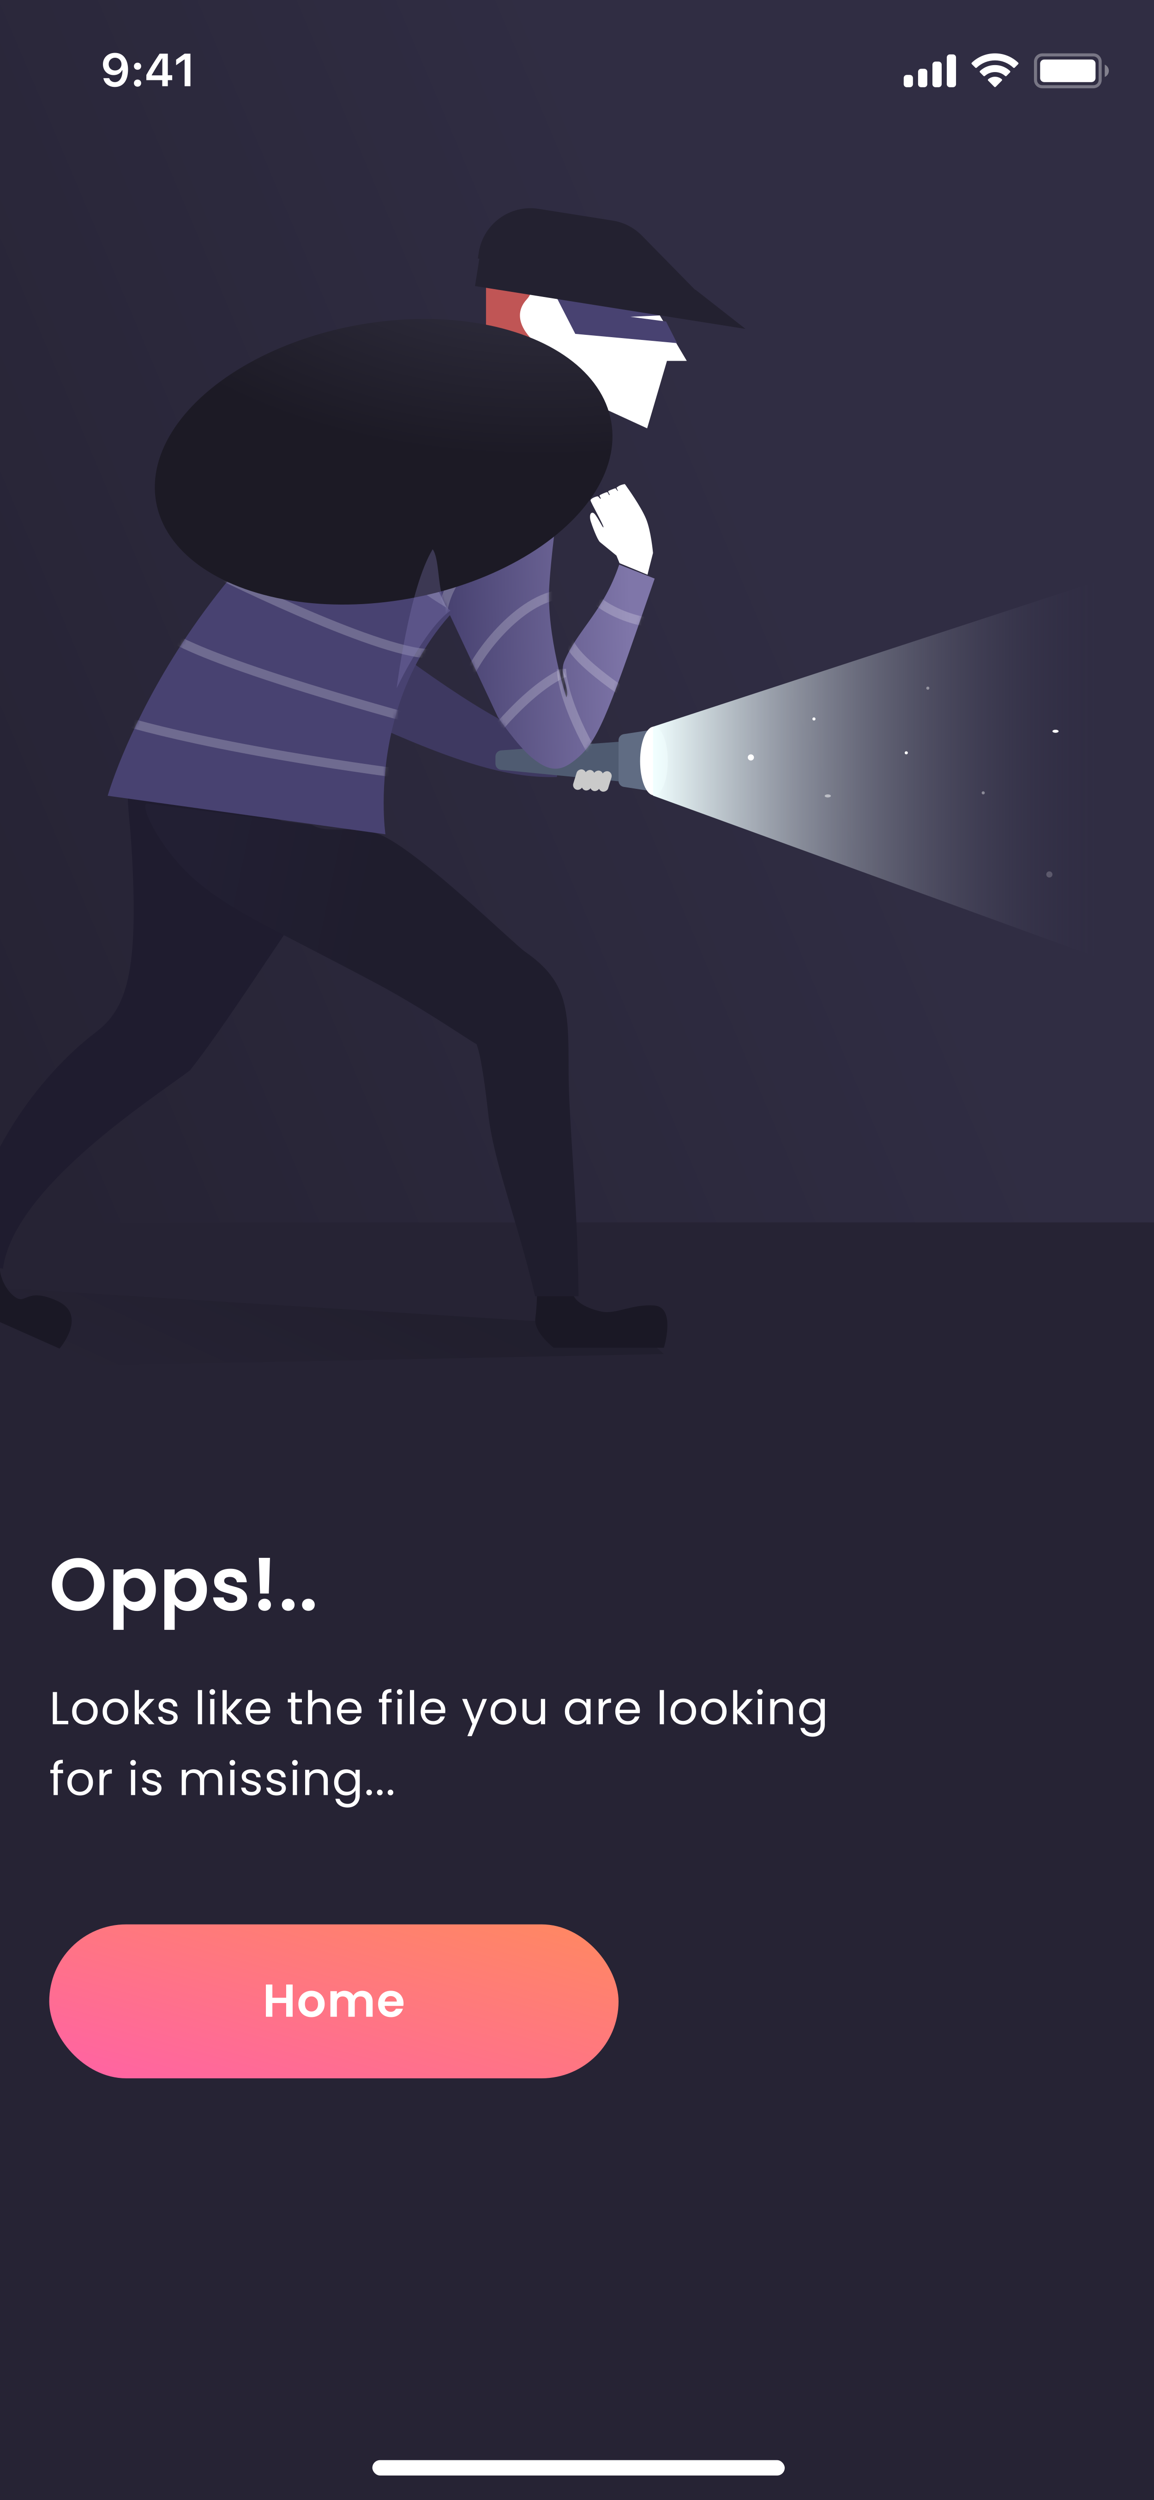 <svg width="375" height="812" viewBox="0 0 375 812" fill="none" xmlns="http://www.w3.org/2000/svg">
<g clip-path="url(#clip0_70_12577)">
<rect width="375" height="812" fill="#262334"/>
<rect width="375" height="397" fill="url(#paint0_linear_70_12577)"/>
<path fill-rule="evenodd" clip-rule="evenodd" d="M215.744 439.765L-26.608 444.644V416.605L206 431.055L215.744 439.765Z" fill="url(#paint1_linear_70_12577)" fill-opacity="0.12" style="mix-blend-mode:multiply"/>
<path d="M117.287 233.608C150.362 248.775 166.335 252.734 180.954 252.361L183.124 241.196C174.409 240.786 159.405 233.833 130.409 212.583L117.287 233.608Z" fill="#3E3961"/>
<path fill-rule="evenodd" clip-rule="evenodd" d="M161 245.707C161 244.659 161.809 243.789 162.854 243.713L202 240.848V253.848L162.806 250.024C161.781 249.925 161 249.063 161 248.034V245.707Z" fill="#4F5B71"/>
<rect x="199.167" y="250.978" width="6.857" height="3.148" rx="1.574" transform="rotate(107 199.167 250.978)" fill="#CACACA"/>
<rect x="196.394" y="250.78" width="6.857" height="3.148" rx="1.574" transform="rotate(107 196.394 250.78)" fill="#CACACA"/>
<rect x="193.621" y="250.583" width="6.857" height="3.148" rx="1.574" transform="rotate(107 193.621 250.583)" fill="#CACACA"/>
<rect x="190.849" y="250.385" width="6.857" height="3.148" rx="1.574" transform="rotate(107 190.849 250.385)" fill="#CACACA"/>
<path fill-rule="evenodd" clip-rule="evenodd" d="M201 240.41C201 239.423 201.72 238.584 202.695 238.433L212 237V257L202.695 255.567C201.72 255.416 201 254.577 201 253.59V240.41Z" fill="#606C83"/>
<ellipse cx="212.5" cy="247.15" rx="4.5" ry="11.15" fill="white"/>
<path fill-rule="evenodd" clip-rule="evenodd" d="M358.825 188.058L212.203 236.016V258.414L358.825 311.755" fill="url(#paint2_linear_70_12577)"/>
<g opacity="0.4" filter="url(#filter0_d_70_12577)">
<circle cx="301.5" cy="223.5" r="0.5" fill="white"/>
</g>
<g filter="url(#filter1_d_70_12577)">
<circle cx="294.5" cy="244.5" r="0.5" fill="white"/>
</g>
<g opacity="0.4" filter="url(#filter2_d_70_12577)">
<circle cx="319.5" cy="257.5" r="0.5" fill="white"/>
</g>
<g filter="url(#filter3_d_70_12577)">
<circle cx="264.5" cy="233.5" r="0.5" fill="white"/>
</g>
<g opacity="0.5" filter="url(#filter4_d_70_12577)">
<ellipse cx="269" cy="258.5" rx="1" ry="0.5" fill="white"/>
</g>
<g filter="url(#filter5_d_70_12577)">
<ellipse cx="343" cy="237.5" rx="1" ry="0.5" fill="white"/>
</g>
<g opacity="0.2" filter="url(#filter6_d_70_12577)">
<circle cx="341" cy="284" r="1" fill="white"/>
</g>
<g filter="url(#filter7_d_70_12577)">
<circle cx="244" cy="246" r="1" fill="white"/>
</g>
<path fill-rule="evenodd" clip-rule="evenodd" d="M0.319 409.54C-0.985 412.467 1.151 418.55 4.862 421.221C8.573 423.892 8.429 417.905 18.584 422.501C28.738 427.098 19.345 437.998 19.345 437.998L-12.644 423.755C-12.644 423.755 -16.407 416.58 -14.109 412.775C-11.81 408.969 -10.016 404.939 -10.016 404.939C-10.016 404.939 -3.795 407.709 0.319 409.54Z" fill="#1A1825"/>
<path fill-rule="evenodd" clip-rule="evenodd" d="M186.102 419.45C186.102 422.654 190.973 425.067 195.556 425.997C200.139 426.928 205.437 423.454 212.611 423.997C219.785 424.54 215.748 437.708 215.748 437.708H179.897C179.897 437.708 173.39 432.685 173.955 428.273C174.52 423.862 174.52 419.45 174.52 419.45C174.52 419.45 181.492 419.45 186.102 419.45Z" fill="#1A1825"/>
<path d="M42.231 249.488C40.752 259.817 41.971 263.235 42.658 273.975C45.339 315.846 41.174 327.619 31.092 335.284C12.691 349.273 -7.981 376.745 -12.359 409.924L0.972 412.035C4.472 385.512 50.077 356.493 61.727 347.636C76.255 329.293 97.564 293.904 113.358 274.155L42.231 249.488Z" fill="#1F1C2F"/>
<mask id="mask0_70_12577" style="mask-type:luminance" maskUnits="userSpaceOnUse" x="-13" y="249" width="127" height="164">
<path d="M42.231 249.488C40.752 259.817 41.971 263.235 42.658 273.975C45.339 315.846 41.174 327.619 31.092 335.284C12.691 349.273 -7.981 376.745 -12.359 409.924L0.972 412.035C4.472 385.512 50.077 356.493 61.727 347.636C76.255 329.293 97.564 293.904 113.358 274.155L42.231 249.488Z" fill="white"/>
</mask>
<g mask="url(#mask0_70_12577)">
<g opacity="0.101">
<path fill-rule="evenodd" clip-rule="evenodd" d="M79.378 294.241C79.378 307.673 63.583 341.79 62.026 344.565C60.469 347.339 96.794 300.478 96.794 300.478C96.794 300.478 79.378 280.809 79.378 294.241Z" fill="#221F33" style="mix-blend-mode:multiply"/>
</g>
</g>
<path d="M155.469 341.081C156.551 344.989 157.77 353.713 158.614 361.412C160.39 377.608 167.907 395.53 173.883 421H188C187.73 389.288 184.766 364.992 184.766 347.579C184.766 328.363 184.766 318.858 170.666 309.139C167.064 306.656 136.331 276.565 123.729 271.179C114.593 267.274 107.123 271.309 101.328 267.889C101.328 267.889 59.023 262.55 47.938 261.01C44.747 260.566 52.034 276.19 64.023 286.296C76.013 296.402 89.424 301.875 122.305 319.404C137.77 327.648 151.947 337.57 154.867 339.143C155.052 339.664 155.256 340.313 155.469 341.081Z" fill="url(#paint3_linear_70_12577)"/>
<path fill-rule="evenodd" clip-rule="evenodd" d="M35 258.451L125.245 270.959C125.245 270.959 115.872 207.13 173.097 179.963C179.187 177.072 184.581 168.827 177.656 160.068C155.907 134.711 146.747 132.873 139.176 134.067C57.279 179.588 35 258.451 35 258.451Z" fill="#484271"/>
<mask id="mask1_70_12577" style="mask-type:luminance" maskUnits="userSpaceOnUse" x="35" y="133" width="146" height="138">
<path fill-rule="evenodd" clip-rule="evenodd" d="M35 258.451L125.245 270.959C125.245 270.959 115.872 207.13 173.097 179.963C179.187 177.072 184.581 168.827 177.656 160.068C155.907 134.711 146.747 132.873 139.176 134.067C57.279 179.588 35 258.451 35 258.451Z" fill="white"/>
</mask>
<g mask="url(#mask1_70_12577)">
<path d="M35.908 232.817C35.908 232.817 62.094 242.254 133.512 251.69" stroke="white" stroke-opacity="0.216" stroke-width="3"/>
<path d="M54.112 205.824C54.112 205.824 61.479 213.501 134.194 233.532" stroke="white" stroke-opacity="0.216" stroke-width="3"/>
<path d="M67.398 184.66C67.398 184.66 121.91 212.108 139.815 212.33" stroke="white" stroke-opacity="0.216" stroke-width="3"/>
<path d="M104.051 160.544C104.051 160.544 141.89 200.852 159.313 200.784" stroke="white" stroke-opacity="0.216" stroke-width="3"/>
<path d="M141.05 161.549C141.05 161.549 178.889 201.856 196.312 201.789" stroke="white" stroke-opacity="0.216" stroke-width="3"/>
</g>
<path d="M181.006 166.593L130.021 165.375L161.764 232.85C161.764 232.85 168.203 242.27 172.837 246.078C179.342 251.423 182.975 250.34 188.101 245.798C195.011 239.677 198.471 229.165 212.738 187.918L201.207 183.375C196.125 198.548 187.621 204.651 183.374 214.781C181.585 219.045 185.367 223.893 184.039 226.504C184.039 226.504 177.533 206.331 178.493 190.313C179.095 180.265 181.006 166.593 181.006 166.593Z" fill="url(#paint4_linear_70_12577)"/>
<mask id="mask2_70_12577" style="mask-type:luminance" maskUnits="userSpaceOnUse" x="130" y="165" width="83" height="85">
<path d="M181.006 166.593L130.021 165.375L161.764 232.85C161.764 232.85 168.203 242.27 172.837 246.078C179.342 251.423 182.975 250.34 188.101 245.798C195.011 239.677 198.471 229.165 212.738 187.918L201.207 183.375C196.125 198.548 187.621 204.651 183.374 214.781C181.585 219.045 185.367 223.893 184.039 226.504C184.039 226.504 177.533 206.331 178.493 190.313C179.095 180.265 181.006 166.593 181.006 166.593Z" fill="white"/>
</mask>
<g mask="url(#mask2_70_12577)">
<path d="M151.053 223.251C152.7 215.226 167.502 195.244 181.58 193.143" stroke="white" stroke-opacity="0.216" stroke-width="3"/>
<path d="M143.572 201.763C143.572 191.068 153.074 165.506 218.062 160.631" stroke="white" stroke-opacity="0.216" stroke-width="3"/>
<path d="M155.444 245.55C158.351 239.316 172.727 222.973 183.337 218.477" stroke="white" stroke-opacity="0.216" stroke-width="3"/>
<path d="M198.341 252.749C193.476 247.885 183.036 228.786 182.44 217.279" stroke="white" stroke-opacity="0.216" stroke-width="3"/>
<path d="M208.277 228.649C202.521 224.956 184.84 213.303 184.503 206.802" stroke="white" stroke-opacity="0.216" stroke-width="3"/>
<path d="M222.456 200.181C212.785 206.462 194.073 197.403 192.116 192.769" stroke="white" stroke-opacity="0.216" stroke-width="3"/>
</g>
<path fill-rule="evenodd" clip-rule="evenodd" d="M210.293 95.487L223.173 117.21H216.733L210.293 139.116L182.961 126.555L169.882 140.116L151.184 125.592L158.902 117.21V99.933L168.057 87.141L210.293 95.487Z" fill="white"/>
<path fill-rule="evenodd" clip-rule="evenodd" d="M157.93 111.329L170.008 118.329L174.041 111.329C174.041 111.329 164.889 104.119 171.139 97.273C177.388 90.428 157.93 93.208 157.93 93.208V111.329Z" fill="#C05555"/>
<path fill-rule="evenodd" clip-rule="evenodd" d="M179.399 93.742L186.94 108.438L220.002 111.438L216.445 104.416L204.842 102.894L215.516 102.387L208.408 90.586L179.399 93.742Z" fill="#484271"/>
<path fill-rule="evenodd" clip-rule="evenodd" d="M175.032 67.831C165.758 66.362 157.05 72.689 155.582 81.963L155.269 83.938L155.761 84.023L154.355 92.905L242.259 106.828L226.045 94.135L225.847 94.104L208.593 76.528C206.04 73.928 202.72 72.217 199.121 71.647L175.032 67.831Z" fill="#232130"/>
<ellipse cx="124.667" cy="149.97" rx="75.088" ry="45.199" transform="rotate(-10 124.667 149.97)" fill="url(#paint5_radial_70_12577)"/>
<path fill-rule="evenodd" clip-rule="evenodd" d="M191.941 169.235C192.335 170.554 194.114 175.36 194.969 176.068C195.824 176.775 200.313 180.436 200.313 180.436L201.332 182.91L210.404 186.658L212.197 179.605C212.197 179.605 211.594 172.531 209.934 168.505C208.274 164.479 203.753 158.212 203.753 158.212C203.753 158.212 203.088 157.198 202.995 157.215C201.112 157.57 200.771 158.127 200.403 158.321C200.213 158.421 200.906 159.449 200.788 159.485C200.616 159.538 200.084 158.538 199.957 158.579C198.786 158.957 197.803 159.359 197.652 159.556C197.5 159.753 198.302 160.664 198.08 160.776C197.794 160.919 197.618 159.793 197.242 159.832C196.867 159.872 195.01 160.647 194.846 160.902C194.682 161.158 195.414 161.877 195.234 161.944C194.863 162.083 194.565 161.185 194.218 161.192C193.715 161.203 191.939 161.869 191.913 162.491C191.886 163.113 196.253 170.621 196.1 171.236C195.947 171.85 193.753 166.789 192.709 166.544C191.665 166.3 191.546 167.917 191.941 169.235Z" fill="white"/>
<g opacity="0.3">
<path fill-rule="evenodd" clip-rule="evenodd" d="M128.895 223.538C128.895 223.538 132.995 190.776 140.607 178.387C143.328 182.301 141.674 194.846 146.382 198.329C137.966 204.229 128.895 223.538 128.895 223.538Z" fill="#867EBE" style="mix-blend-mode:multiply"/>
</g>
<path d="M25.432 523.168C23.864 523.168 22.424 522.8 21.112 522.064C19.8 521.328 18.76 520.312 17.992 519.016C17.224 517.704 16.84 516.224 16.84 514.576C16.84 512.944 17.224 511.48 17.992 510.184C18.76 508.872 19.8 507.848 21.112 507.112C22.424 506.376 23.864 506.008 25.432 506.008C27.016 506.008 28.456 506.376 29.752 507.112C31.064 507.848 32.096 508.872 32.848 510.184C33.616 511.48 34 512.944 34 514.576C34 516.224 33.616 517.704 32.848 519.016C32.096 520.312 31.064 521.328 29.752 522.064C28.44 522.8 27 523.168 25.432 523.168ZM25.432 520.168C26.44 520.168 27.328 519.944 28.096 519.496C28.864 519.032 29.464 518.376 29.896 517.528C30.328 516.68 30.544 515.696 30.544 514.576C30.544 513.456 30.328 512.48 29.896 511.648C29.464 510.8 28.864 510.152 28.096 509.704C27.328 509.256 26.44 509.032 25.432 509.032C24.424 509.032 23.528 509.256 22.744 509.704C21.976 510.152 21.376 510.8 20.944 511.648C20.512 512.48 20.296 513.456 20.296 514.576C20.296 515.696 20.512 516.68 20.944 517.528C21.376 518.376 21.976 519.032 22.744 519.496C23.528 519.944 24.424 520.168 25.432 520.168ZM40.18 511.624C40.612 511.016 41.204 510.512 41.956 510.112C42.724 509.696 43.596 509.488 44.572 509.488C45.708 509.488 46.732 509.768 47.644 510.328C48.572 510.888 49.3 511.688 49.828 512.728C50.372 513.752 50.644 514.944 50.644 516.304C50.644 517.664 50.372 518.872 49.828 519.928C49.3 520.968 48.572 521.776 47.644 522.352C46.732 522.928 45.708 523.216 44.572 523.216C43.596 523.216 42.732 523.016 41.98 522.616C41.244 522.216 40.644 521.712 40.18 521.104V529.336H36.82V509.704H40.18V511.624ZM47.212 516.304C47.212 515.504 47.044 514.816 46.708 514.24C46.388 513.648 45.956 513.2 45.412 512.896C44.884 512.592 44.308 512.44 43.684 512.44C43.076 512.44 42.5 512.6 41.956 512.92C41.428 513.224 40.996 513.672 40.66 514.264C40.34 514.856 40.18 515.552 40.18 516.352C40.18 517.152 40.34 517.848 40.66 518.44C40.996 519.032 41.428 519.488 41.956 519.808C42.5 520.112 43.076 520.264 43.684 520.264C44.308 520.264 44.884 520.104 45.412 519.784C45.956 519.464 46.388 519.008 46.708 518.416C47.044 517.824 47.212 517.12 47.212 516.304ZM56.765 511.624C57.197 511.016 57.789 510.512 58.541 510.112C59.309 509.696 60.181 509.488 61.157 509.488C62.293 509.488 63.317 509.768 64.229 510.328C65.157 510.888 65.885 511.688 66.413 512.728C66.957 513.752 67.229 514.944 67.229 516.304C67.229 517.664 66.957 518.872 66.413 519.928C65.885 520.968 65.157 521.776 64.229 522.352C63.317 522.928 62.293 523.216 61.157 523.216C60.181 523.216 59.317 523.016 58.565 522.616C57.829 522.216 57.229 521.712 56.765 521.104V529.336H53.405V509.704H56.765V511.624ZM63.797 516.304C63.797 515.504 63.629 514.816 63.293 514.24C62.973 513.648 62.541 513.2 61.997 512.896C61.469 512.592 60.893 512.44 60.269 512.44C59.661 512.44 59.085 512.6 58.541 512.92C58.013 513.224 57.581 513.672 57.245 514.264C56.925 514.856 56.765 515.552 56.765 516.352C56.765 517.152 56.925 517.848 57.245 518.44C57.581 519.032 58.013 519.488 58.541 519.808C59.085 520.112 59.661 520.264 60.269 520.264C60.893 520.264 61.469 520.104 61.997 519.784C62.541 519.464 62.973 519.008 63.293 518.416C63.629 517.824 63.797 517.12 63.797 516.304ZM75.079 523.216C73.991 523.216 73.015 523.024 72.151 522.64C71.287 522.24 70.599 521.704 70.087 521.032C69.591 520.36 69.319 519.616 69.271 518.8H72.655C72.719 519.312 72.967 519.736 73.399 520.072C73.847 520.408 74.399 520.576 75.055 520.576C75.695 520.576 76.191 520.448 76.543 520.192C76.911 519.936 77.095 519.608 77.095 519.208C77.095 518.776 76.871 518.456 76.423 518.248C75.991 518.024 75.295 517.784 74.335 517.528C73.343 517.288 72.527 517.04 71.887 516.784C71.263 516.528 70.719 516.136 70.255 515.608C69.807 515.08 69.583 514.368 69.583 513.472C69.583 512.736 69.791 512.064 70.207 511.456C70.639 510.848 71.247 510.368 72.031 510.016C72.831 509.664 73.767 509.488 74.839 509.488C76.423 509.488 77.687 509.888 78.631 510.688C79.575 511.472 80.095 512.536 80.191 513.88H76.975C76.927 513.352 76.703 512.936 76.303 512.632C75.919 512.312 75.399 512.152 74.743 512.152C74.135 512.152 73.663 512.264 73.327 512.488C73.007 512.712 72.847 513.024 72.847 513.424C72.847 513.872 73.071 514.216 73.519 514.456C73.967 514.68 74.663 514.912 75.607 515.152C76.567 515.392 77.359 515.64 77.983 515.896C78.607 516.152 79.143 516.552 79.591 517.096C80.055 517.624 80.295 518.328 80.311 519.208C80.311 519.976 80.095 520.664 79.663 521.272C79.247 521.88 78.639 522.36 77.839 522.712C77.055 523.048 76.135 523.216 75.079 523.216ZM87.733 505.96L87.349 517.552H84.517L84.109 505.96H87.733ZM86.005 523.168C85.397 523.168 84.893 522.984 84.493 522.616C84.109 522.232 83.917 521.76 83.917 521.2C83.917 520.64 84.109 520.176 84.493 519.808C84.893 519.424 85.397 519.232 86.005 519.232C86.597 519.232 87.085 519.424 87.469 519.808C87.853 520.176 88.045 520.64 88.045 521.2C88.045 521.76 87.853 522.232 87.469 522.616C87.085 522.984 86.597 523.168 86.005 523.168ZM93.681 523.168C93.073 523.168 92.57 522.984 92.169 522.616C91.785 522.232 91.594 521.76 91.594 521.2C91.594 520.64 91.785 520.176 92.169 519.808C92.57 519.424 93.073 519.232 93.681 519.232C94.273 519.232 94.761 519.424 95.145 519.808C95.529 520.176 95.722 520.64 95.722 521.2C95.722 521.76 95.529 522.232 95.145 522.616C94.761 522.984 94.273 523.168 93.681 523.168ZM100.236 523.168C99.628 523.168 99.124 522.984 98.724 522.616C98.34 522.232 98.148 521.76 98.148 521.2C98.148 520.64 98.34 520.176 98.724 519.808C99.124 519.424 99.628 519.232 100.236 519.232C100.828 519.232 101.316 519.424 101.7 519.808C102.084 520.176 102.276 520.64 102.276 521.2C102.276 521.76 102.084 522.232 101.7 522.616C101.316 522.984 100.828 523.168 100.236 523.168Z" fill="white"/>
<path d="M18.52 558.89H22.18V560H17.155V549.545H18.52V558.89ZM27.535 560.135C26.765 560.135 26.065 559.96 25.435 559.61C24.815 559.26 24.325 558.765 23.965 558.125C23.615 557.475 23.44 556.725 23.44 555.875C23.44 555.035 23.62 554.295 23.98 553.655C24.35 553.005 24.85 552.51 25.48 552.17C26.11 551.82 26.815 551.645 27.595 551.645C28.375 551.645 29.08 551.82 29.71 552.17C30.34 552.51 30.835 553 31.195 553.64C31.565 554.28 31.75 555.025 31.75 555.875C31.75 556.725 31.56 557.475 31.18 558.125C30.81 558.765 30.305 559.26 29.665 559.61C29.025 559.96 28.315 560.135 27.535 560.135ZM27.535 558.935C28.025 558.935 28.485 558.82 28.915 558.59C29.345 558.36 29.69 558.015 29.95 557.555C30.22 557.095 30.355 556.535 30.355 555.875C30.355 555.215 30.225 554.655 29.965 554.195C29.705 553.735 29.365 553.395 28.945 553.175C28.525 552.945 28.07 552.83 27.58 552.83C27.08 552.83 26.62 552.945 26.2 553.175C25.79 553.395 25.46 553.735 25.21 554.195C24.96 554.655 24.835 555.215 24.835 555.875C24.835 556.545 24.955 557.11 25.195 557.57C25.445 558.03 25.775 558.375 26.185 558.605C26.595 558.825 27.045 558.935 27.535 558.935ZM37.449 560.135C36.679 560.135 35.979 559.96 35.349 559.61C34.729 559.26 34.239 558.765 33.879 558.125C33.529 557.475 33.354 556.725 33.354 555.875C33.354 555.035 33.534 554.295 33.894 553.655C34.264 553.005 34.764 552.51 35.394 552.17C36.024 551.82 36.729 551.645 37.509 551.645C38.289 551.645 38.994 551.82 39.624 552.17C40.254 552.51 40.749 553 41.109 553.64C41.479 554.28 41.664 555.025 41.664 555.875C41.664 556.725 41.474 557.475 41.094 558.125C40.724 558.765 40.219 559.26 39.579 559.61C38.939 559.96 38.229 560.135 37.449 560.135ZM37.449 558.935C37.939 558.935 38.399 558.82 38.829 558.59C39.259 558.36 39.604 558.015 39.864 557.555C40.134 557.095 40.269 556.535 40.269 555.875C40.269 555.215 40.139 554.655 39.879 554.195C39.619 553.735 39.279 553.395 38.859 553.175C38.439 552.945 37.984 552.83 37.494 552.83C36.994 552.83 36.534 552.945 36.114 553.175C35.704 553.395 35.374 553.735 35.124 554.195C34.874 554.655 34.749 555.215 34.749 555.875C34.749 556.545 34.869 557.11 35.109 557.57C35.359 558.03 35.689 558.375 36.099 558.605C36.509 558.825 36.959 558.935 37.449 558.935ZM48.369 560L45.144 556.37V560H43.779V548.9H45.144V555.425L48.309 551.78H50.214L46.344 555.875L50.229 560H48.369ZM54.729 560.135C54.099 560.135 53.534 560.03 53.034 559.82C52.534 559.6 52.139 559.3 51.849 558.92C51.559 558.53 51.399 558.085 51.369 557.585H52.779C52.819 557.995 53.009 558.33 53.349 558.59C53.699 558.85 54.154 558.98 54.714 558.98C55.234 558.98 55.644 558.865 55.944 558.635C56.244 558.405 56.394 558.115 56.394 557.765C56.394 557.405 56.234 557.14 55.914 556.97C55.594 556.79 55.099 556.615 54.429 556.445C53.819 556.285 53.319 556.125 52.929 555.965C52.549 555.795 52.219 555.55 51.939 555.23C51.669 554.9 51.534 554.47 51.534 553.94C51.534 553.52 51.659 553.135 51.909 552.785C52.159 552.435 52.514 552.16 52.974 551.96C53.434 551.75 53.959 551.645 54.549 551.645C55.459 551.645 56.194 551.875 56.754 552.335C57.314 552.795 57.614 553.425 57.654 554.225H56.289C56.259 553.795 56.084 553.45 55.764 553.19C55.454 552.93 55.034 552.8 54.504 552.8C54.014 552.8 53.624 552.905 53.334 553.115C53.044 553.325 52.899 553.6 52.899 553.94C52.899 554.21 52.984 554.435 53.154 554.615C53.334 554.785 53.554 554.925 53.814 555.035C54.084 555.135 54.454 555.25 54.924 555.38C55.514 555.54 55.994 555.7 56.364 555.86C56.734 556.01 57.049 556.24 57.309 556.55C57.579 556.86 57.719 557.265 57.729 557.765C57.729 558.215 57.604 558.62 57.354 558.98C57.104 559.34 56.749 559.625 56.289 559.835C55.839 560.035 55.319 560.135 54.729 560.135ZM65.66 548.9V560H64.295V548.9H65.66ZM69.011 550.445C68.751 550.445 68.531 550.355 68.351 550.175C68.171 549.995 68.081 549.775 68.081 549.515C68.081 549.255 68.171 549.035 68.351 548.855C68.531 548.675 68.751 548.585 69.011 548.585C69.261 548.585 69.471 548.675 69.641 548.855C69.821 549.035 69.911 549.255 69.911 549.515C69.911 549.775 69.821 549.995 69.641 550.175C69.471 550.355 69.261 550.445 69.011 550.445ZM69.671 551.78V560H68.306V551.78H69.671ZM76.907 560L73.683 556.37V560H72.317V548.9H73.683V555.425L76.847 551.78H78.752L74.882 555.875L78.767 560H76.907ZM87.857 555.575C87.857 555.835 87.842 556.11 87.812 556.4H81.242C81.292 557.21 81.567 557.845 82.067 558.305C82.577 558.755 83.192 558.98 83.912 558.98C84.502 558.98 84.992 558.845 85.382 558.575C85.782 558.295 86.062 557.925 86.222 557.465H87.692C87.472 558.255 87.032 558.9 86.372 559.4C85.712 559.89 84.892 560.135 83.912 560.135C83.132 560.135 82.432 559.96 81.812 559.61C81.202 559.26 80.722 558.765 80.372 558.125C80.022 557.475 79.847 556.725 79.847 555.875C79.847 555.025 80.017 554.28 80.357 553.64C80.697 553 81.172 552.51 81.782 552.17C82.402 551.82 83.112 551.645 83.912 551.645C84.692 551.645 85.382 551.815 85.982 552.155C86.582 552.495 87.042 552.965 87.362 553.565C87.692 554.155 87.857 554.825 87.857 555.575ZM86.447 555.29C86.447 554.77 86.332 554.325 86.102 553.955C85.872 553.575 85.557 553.29 85.157 553.1C84.767 552.9 84.332 552.8 83.852 552.8C83.162 552.8 82.572 553.02 82.082 553.46C81.602 553.9 81.327 554.51 81.257 555.29H86.447ZM95.963 552.905V557.75C95.963 558.15 96.048 558.435 96.218 558.605C96.388 558.765 96.683 558.845 97.103 558.845H98.108V560H96.878C96.118 560 95.548 559.825 95.168 559.475C94.788 559.125 94.598 558.55 94.598 557.75V552.905H93.533V551.78H94.598V549.71H95.963V551.78H98.108V552.905H95.963ZM104.162 551.63C104.782 551.63 105.342 551.765 105.842 552.035C106.342 552.295 106.732 552.69 107.012 553.22C107.302 553.75 107.447 554.395 107.447 555.155V560H106.097V555.35C106.097 554.53 105.892 553.905 105.482 553.475C105.072 553.035 104.512 552.815 103.802 552.815C103.082 552.815 102.507 553.04 102.077 553.49C101.657 553.94 101.447 554.595 101.447 555.455V560H100.082V548.9H101.447V552.95C101.717 552.53 102.087 552.205 102.557 551.975C103.037 551.745 103.572 551.63 104.162 551.63ZM117.497 555.575C117.497 555.835 117.482 556.11 117.452 556.4H110.882C110.932 557.21 111.207 557.845 111.707 558.305C112.217 558.755 112.832 558.98 113.552 558.98C114.142 558.98 114.632 558.845 115.022 558.575C115.422 558.295 115.702 557.925 115.862 557.465H117.332C117.112 558.255 116.672 558.9 116.012 559.4C115.352 559.89 114.532 560.135 113.552 560.135C112.772 560.135 112.072 559.96 111.452 559.61C110.842 559.26 110.362 558.765 110.012 558.125C109.662 557.475 109.487 556.725 109.487 555.875C109.487 555.025 109.657 554.28 109.997 553.64C110.337 553 110.812 552.51 111.422 552.17C112.042 551.82 112.752 551.645 113.552 551.645C114.332 551.645 115.022 551.815 115.622 552.155C116.222 552.495 116.682 552.965 117.002 553.565C117.332 554.155 117.497 554.825 117.497 555.575ZM116.087 555.29C116.087 554.77 115.972 554.325 115.742 553.955C115.512 553.575 115.197 553.29 114.797 553.1C114.407 552.9 113.972 552.8 113.492 552.8C112.802 552.8 112.212 553.02 111.722 553.46C111.242 553.9 110.967 554.51 110.897 555.29H116.087ZM127.282 552.905H125.557V560H124.192V552.905H123.127V551.78H124.192V551.195C124.192 550.275 124.427 549.605 124.897 549.185C125.377 548.755 126.142 548.54 127.192 548.54V549.68C126.592 549.68 126.167 549.8 125.917 550.04C125.677 550.27 125.557 550.655 125.557 551.195V551.78H127.282V552.905ZM129.899 550.445C129.639 550.445 129.419 550.355 129.239 550.175C129.059 549.995 128.969 549.775 128.969 549.515C128.969 549.255 129.059 549.035 129.239 548.855C129.419 548.675 129.639 548.585 129.899 548.585C130.149 548.585 130.359 548.675 130.529 548.855C130.709 549.035 130.799 549.255 130.799 549.515C130.799 549.775 130.709 549.995 130.529 550.175C130.359 550.355 130.149 550.445 129.899 550.445ZM130.559 551.78V560H129.194V551.78H130.559ZM134.57 548.9V560H133.205V548.9H134.57ZM144.717 555.575C144.717 555.835 144.702 556.11 144.672 556.4H138.102C138.152 557.21 138.427 557.845 138.927 558.305C139.437 558.755 140.052 558.98 140.772 558.98C141.362 558.98 141.852 558.845 142.242 558.575C142.642 558.295 142.922 557.925 143.082 557.465H144.552C144.332 558.255 143.892 558.9 143.232 559.4C142.572 559.89 141.752 560.135 140.772 560.135C139.992 560.135 139.292 559.96 138.672 559.61C138.062 559.26 137.582 558.765 137.232 558.125C136.882 557.475 136.707 556.725 136.707 555.875C136.707 555.025 136.877 554.28 137.217 553.64C137.557 553 138.032 552.51 138.642 552.17C139.262 551.82 139.972 551.645 140.772 551.645C141.552 551.645 142.242 551.815 142.842 552.155C143.442 552.495 143.902 552.965 144.222 553.565C144.552 554.155 144.717 554.825 144.717 555.575ZM143.307 555.29C143.307 554.77 143.192 554.325 142.962 553.955C142.732 553.575 142.417 553.29 142.017 553.1C141.627 552.9 141.192 552.8 140.712 552.8C140.022 552.8 139.432 553.02 138.942 553.46C138.462 553.9 138.187 554.51 138.117 555.29H143.307ZM158.238 551.78L153.288 563.87H151.878L153.498 559.91L150.183 551.78H151.698L154.278 558.44L156.828 551.78H158.238ZM163.515 560.135C162.745 560.135 162.045 559.96 161.415 559.61C160.795 559.26 160.305 558.765 159.945 558.125C159.595 557.475 159.42 556.725 159.42 555.875C159.42 555.035 159.6 554.295 159.96 553.655C160.33 553.005 160.83 552.51 161.46 552.17C162.09 551.82 162.795 551.645 163.575 551.645C164.355 551.645 165.06 551.82 165.69 552.17C166.32 552.51 166.815 553 167.175 553.64C167.545 554.28 167.73 555.025 167.73 555.875C167.73 556.725 167.54 557.475 167.16 558.125C166.79 558.765 166.285 559.26 165.645 559.61C165.005 559.96 164.295 560.135 163.515 560.135ZM163.515 558.935C164.005 558.935 164.465 558.82 164.895 558.59C165.325 558.36 165.67 558.015 165.93 557.555C166.2 557.095 166.335 556.535 166.335 555.875C166.335 555.215 166.205 554.655 165.945 554.195C165.685 553.735 165.345 553.395 164.925 553.175C164.505 552.945 164.05 552.83 163.56 552.83C163.06 552.83 162.6 552.945 162.18 553.175C161.77 553.395 161.44 553.735 161.19 554.195C160.94 554.655 160.815 555.215 160.815 555.875C160.815 556.545 160.935 557.11 161.175 557.57C161.425 558.03 161.755 558.375 162.165 558.605C162.575 558.825 163.025 558.935 163.515 558.935ZM177.134 551.78V560H175.769V558.785C175.509 559.205 175.144 559.535 174.674 559.775C174.214 560.005 173.704 560.12 173.144 560.12C172.504 560.12 171.929 559.99 171.419 559.73C170.909 559.46 170.504 559.06 170.204 558.53C169.914 558 169.769 557.355 169.769 556.595V551.78H171.119V556.415C171.119 557.225 171.324 557.85 171.734 558.29C172.144 558.72 172.704 558.935 173.414 558.935C174.144 558.935 174.719 558.71 175.139 558.26C175.559 557.81 175.769 557.155 175.769 556.295V551.78H177.134ZM183.568 555.86C183.568 555.02 183.738 554.285 184.078 553.655C184.418 553.015 184.883 552.52 185.473 552.17C186.073 551.82 186.738 551.645 187.468 551.645C188.188 551.645 188.813 551.8 189.343 552.11C189.873 552.42 190.268 552.81 190.528 553.28V551.78H191.908V560H190.528V558.47C190.258 558.95 189.853 559.35 189.313 559.67C188.783 559.98 188.163 560.135 187.453 560.135C186.723 560.135 186.063 559.955 185.473 559.595C184.883 559.235 184.418 558.73 184.078 558.08C183.738 557.43 183.568 556.69 183.568 555.86ZM190.528 555.875C190.528 555.255 190.403 554.715 190.153 554.255C189.903 553.795 189.563 553.445 189.133 553.205C188.713 552.955 188.248 552.83 187.738 552.83C187.228 552.83 186.763 552.95 186.343 553.19C185.923 553.43 185.588 553.78 185.338 554.24C185.088 554.7 184.963 555.24 184.963 555.86C184.963 556.49 185.088 557.04 185.338 557.51C185.588 557.97 185.923 558.325 186.343 558.575C186.763 558.815 187.228 558.935 187.738 558.935C188.248 558.935 188.713 558.815 189.133 558.575C189.563 558.325 189.903 557.97 190.153 557.51C190.403 557.04 190.528 556.495 190.528 555.875ZM195.9 553.115C196.14 552.645 196.48 552.28 196.92 552.02C197.37 551.76 197.915 551.63 198.555 551.63V553.04H198.195C196.665 553.04 195.9 553.87 195.9 555.53V560H194.535V551.78H195.9V553.115ZM207.951 555.575C207.951 555.835 207.936 556.11 207.906 556.4H201.336C201.386 557.21 201.661 557.845 202.161 558.305C202.671 558.755 203.286 558.98 204.006 558.98C204.596 558.98 205.086 558.845 205.476 558.575C205.876 558.295 206.156 557.925 206.316 557.465H207.786C207.566 558.255 207.126 558.9 206.466 559.4C205.806 559.89 204.986 560.135 204.006 560.135C203.226 560.135 202.526 559.96 201.906 559.61C201.296 559.26 200.816 558.765 200.466 558.125C200.116 557.475 199.941 556.725 199.941 555.875C199.941 555.025 200.111 554.28 200.451 553.64C200.791 553 201.266 552.51 201.876 552.17C202.496 551.82 203.206 551.645 204.006 551.645C204.786 551.645 205.476 551.815 206.076 552.155C206.676 552.495 207.136 552.965 207.456 553.565C207.786 554.155 207.951 554.825 207.951 555.575ZM206.541 555.29C206.541 554.77 206.426 554.325 206.196 553.955C205.966 553.575 205.651 553.29 205.251 553.1C204.861 552.9 204.426 552.8 203.946 552.8C203.256 552.8 202.666 553.02 202.176 553.46C201.696 553.9 201.421 554.51 201.351 555.29H206.541ZM215.756 548.9V560H214.391V548.9H215.756ZM221.988 560.135C221.218 560.135 220.518 559.96 219.888 559.61C219.268 559.26 218.778 558.765 218.418 558.125C218.068 557.475 217.893 556.725 217.893 555.875C217.893 555.035 218.073 554.295 218.433 553.655C218.803 553.005 219.303 552.51 219.933 552.17C220.563 551.82 221.268 551.645 222.048 551.645C222.828 551.645 223.533 551.82 224.163 552.17C224.793 552.51 225.288 553 225.648 553.64C226.018 554.28 226.203 555.025 226.203 555.875C226.203 556.725 226.013 557.475 225.633 558.125C225.263 558.765 224.758 559.26 224.118 559.61C223.478 559.96 222.768 560.135 221.988 560.135ZM221.988 558.935C222.478 558.935 222.938 558.82 223.368 558.59C223.798 558.36 224.143 558.015 224.403 557.555C224.673 557.095 224.808 556.535 224.808 555.875C224.808 555.215 224.678 554.655 224.418 554.195C224.158 553.735 223.818 553.395 223.398 553.175C222.978 552.945 222.523 552.83 222.033 552.83C221.533 552.83 221.073 552.945 220.653 553.175C220.243 553.395 219.913 553.735 219.663 554.195C219.413 554.655 219.288 555.215 219.288 555.875C219.288 556.545 219.408 557.11 219.648 557.57C219.898 558.03 220.228 558.375 220.638 558.605C221.048 558.825 221.498 558.935 221.988 558.935ZM231.903 560.135C231.133 560.135 230.433 559.96 229.803 559.61C229.183 559.26 228.693 558.765 228.333 558.125C227.983 557.475 227.808 556.725 227.808 555.875C227.808 555.035 227.988 554.295 228.348 553.655C228.718 553.005 229.218 552.51 229.848 552.17C230.478 551.82 231.183 551.645 231.963 551.645C232.743 551.645 233.448 551.82 234.078 552.17C234.708 552.51 235.203 553 235.563 553.64C235.933 554.28 236.118 555.025 236.118 555.875C236.118 556.725 235.928 557.475 235.548 558.125C235.178 558.765 234.673 559.26 234.033 559.61C233.393 559.96 232.683 560.135 231.903 560.135ZM231.903 558.935C232.393 558.935 232.853 558.82 233.283 558.59C233.713 558.36 234.058 558.015 234.318 557.555C234.588 557.095 234.723 556.535 234.723 555.875C234.723 555.215 234.593 554.655 234.333 554.195C234.073 553.735 233.733 553.395 233.313 553.175C232.893 552.945 232.438 552.83 231.948 552.83C231.448 552.83 230.988 552.945 230.568 553.175C230.158 553.395 229.828 553.735 229.578 554.195C229.328 554.655 229.203 555.215 229.203 555.875C229.203 556.545 229.323 557.11 229.563 557.57C229.813 558.03 230.143 558.375 230.553 558.605C230.963 558.825 231.413 558.935 231.903 558.935ZM242.822 560L239.597 556.37V560H238.232V548.9H239.597V555.425L242.762 551.78H244.667L240.797 555.875L244.682 560H242.822ZM246.977 550.445C246.717 550.445 246.497 550.355 246.317 550.175C246.137 549.995 246.047 549.775 246.047 549.515C246.047 549.255 246.137 549.035 246.317 548.855C246.497 548.675 246.717 548.585 246.977 548.585C247.227 548.585 247.437 548.675 247.607 548.855C247.787 549.035 247.877 549.255 247.877 549.515C247.877 549.775 247.787 549.995 247.607 550.175C247.437 550.355 247.227 550.445 246.977 550.445ZM247.637 551.78V560H246.272V551.78H247.637ZM254.288 551.63C255.288 551.63 256.098 551.935 256.718 552.545C257.338 553.145 257.648 554.015 257.648 555.155V560H256.298V555.35C256.298 554.53 256.093 553.905 255.683 553.475C255.273 553.035 254.713 552.815 254.003 552.815C253.283 552.815 252.708 553.04 252.278 553.49C251.858 553.94 251.648 554.595 251.648 555.455V560H250.283V551.78H251.648V552.95C251.918 552.53 252.283 552.205 252.743 551.975C253.213 551.745 253.728 551.63 254.288 551.63ZM263.588 551.645C264.298 551.645 264.918 551.8 265.448 552.11C265.988 552.42 266.388 552.81 266.648 553.28V551.78H268.028V560.18C268.028 560.93 267.868 561.595 267.548 562.175C267.228 562.765 266.768 563.225 266.168 563.555C265.578 563.885 264.888 564.05 264.098 564.05C263.018 564.05 262.118 563.795 261.398 563.285C260.678 562.775 260.253 562.08 260.123 561.2H261.473C261.623 561.7 261.933 562.1 262.403 562.4C262.873 562.71 263.438 562.865 264.098 562.865C264.848 562.865 265.458 562.63 265.928 562.16C266.408 561.69 266.648 561.03 266.648 560.18V558.455C266.378 558.935 265.978 559.335 265.448 559.655C264.918 559.975 264.298 560.135 263.588 560.135C262.858 560.135 262.193 559.955 261.593 559.595C261.003 559.235 260.538 558.73 260.198 558.08C259.858 557.43 259.688 556.69 259.688 555.86C259.688 555.02 259.858 554.285 260.198 553.655C260.538 553.015 261.003 552.52 261.593 552.17C262.193 551.82 262.858 551.645 263.588 551.645ZM266.648 555.875C266.648 555.255 266.523 554.715 266.273 554.255C266.023 553.795 265.683 553.445 265.253 553.205C264.833 552.955 264.368 552.83 263.858 552.83C263.348 552.83 262.883 552.95 262.463 553.19C262.043 553.43 261.708 553.78 261.458 554.24C261.208 554.7 261.083 555.24 261.083 555.86C261.083 556.49 261.208 557.04 261.458 557.51C261.708 557.97 262.043 558.325 262.463 558.575C262.883 558.815 263.348 558.935 263.858 558.935C264.368 558.935 264.833 558.815 265.253 558.575C265.683 558.325 266.023 557.97 266.273 557.51C266.523 557.04 266.648 556.495 266.648 555.875ZM20.5 575.905H18.775V583H17.41V575.905H16.345V574.78H17.41V574.195C17.41 573.275 17.645 572.605 18.115 572.185C18.595 571.755 19.36 571.54 20.41 571.54V572.68C19.81 572.68 19.385 572.8 19.135 573.04C18.895 573.27 18.775 573.655 18.775 574.195V574.78H20.5V575.905ZM25.997 583.135C25.227 583.135 24.526 582.96 23.896 582.61C23.276 582.26 22.787 581.765 22.427 581.125C22.076 580.475 21.901 579.725 21.901 578.875C21.901 578.035 22.081 577.295 22.442 576.655C22.811 576.005 23.311 575.51 23.942 575.17C24.572 574.82 25.276 574.645 26.056 574.645C26.837 574.645 27.541 574.82 28.172 575.17C28.802 575.51 29.297 576 29.657 576.64C30.026 577.28 30.212 578.025 30.212 578.875C30.212 579.725 30.021 580.475 29.642 581.125C29.271 581.765 28.767 582.26 28.127 582.61C27.486 582.96 26.776 583.135 25.997 583.135ZM25.997 581.935C26.486 581.935 26.947 581.82 27.377 581.59C27.806 581.36 28.151 581.015 28.412 580.555C28.681 580.095 28.817 579.535 28.817 578.875C28.817 578.215 28.686 577.655 28.427 577.195C28.166 576.735 27.826 576.395 27.407 576.175C26.986 575.945 26.532 575.83 26.041 575.83C25.541 575.83 25.081 575.945 24.662 576.175C24.252 576.395 23.922 576.735 23.672 577.195C23.422 577.655 23.297 578.215 23.297 578.875C23.297 579.545 23.416 580.11 23.657 580.57C23.907 581.03 24.236 581.375 24.646 581.605C25.056 581.825 25.506 581.935 25.997 581.935ZM33.691 576.115C33.931 575.645 34.271 575.28 34.711 575.02C35.161 574.76 35.706 574.63 36.346 574.63V576.04H35.986C34.456 576.04 33.691 576.87 33.691 578.53V583H32.326V574.78H33.691V576.115ZM43.266 573.445C43.006 573.445 42.786 573.355 42.606 573.175C42.426 572.995 42.336 572.775 42.336 572.515C42.336 572.255 42.426 572.035 42.606 571.855C42.786 571.675 43.006 571.585 43.266 571.585C43.516 571.585 43.726 571.675 43.896 571.855C44.076 572.035 44.166 572.255 44.166 572.515C44.166 572.775 44.076 572.995 43.896 573.175C43.726 573.355 43.516 573.445 43.266 573.445ZM43.926 574.78V583H42.561V574.78H43.926ZM49.482 583.135C48.852 583.135 48.287 583.03 47.787 582.82C47.287 582.6 46.892 582.3 46.602 581.92C46.312 581.53 46.152 581.085 46.122 580.585H47.532C47.572 580.995 47.762 581.33 48.102 581.59C48.452 581.85 48.907 581.98 49.467 581.98C49.987 581.98 50.397 581.865 50.697 581.635C50.997 581.405 51.147 581.115 51.147 580.765C51.147 580.405 50.987 580.14 50.667 579.97C50.347 579.79 49.852 579.615 49.182 579.445C48.572 579.285 48.072 579.125 47.682 578.965C47.302 578.795 46.972 578.55 46.692 578.23C46.422 577.9 46.287 577.47 46.287 576.94C46.287 576.52 46.412 576.135 46.662 575.785C46.912 575.435 47.267 575.16 47.727 574.96C48.187 574.75 48.712 574.645 49.302 574.645C50.212 574.645 50.947 574.875 51.507 575.335C52.067 575.795 52.367 576.425 52.407 577.225H51.042C51.012 576.795 50.837 576.45 50.517 576.19C50.207 575.93 49.787 575.8 49.257 575.8C48.767 575.8 48.377 575.905 48.087 576.115C47.797 576.325 47.652 576.6 47.652 576.94C47.652 577.21 47.737 577.435 47.907 577.615C48.087 577.785 48.307 577.925 48.567 578.035C48.837 578.135 49.207 578.25 49.677 578.38C50.267 578.54 50.747 578.7 51.117 578.86C51.487 579.01 51.802 579.24 52.062 579.55C52.332 579.86 52.472 580.265 52.482 580.765C52.482 581.215 52.357 581.62 52.107 581.98C51.857 582.34 51.502 582.625 51.042 582.835C50.592 583.035 50.072 583.135 49.482 583.135ZM68.933 574.63C69.573 574.63 70.143 574.765 70.643 575.035C71.143 575.295 71.538 575.69 71.828 576.22C72.118 576.75 72.263 577.395 72.263 578.155V583H70.913V578.35C70.913 577.53 70.708 576.905 70.298 576.475C69.898 576.035 69.353 575.815 68.663 575.815C67.953 575.815 67.388 576.045 66.968 576.505C66.548 576.955 66.338 577.61 66.338 578.47V583H64.988V578.35C64.988 577.53 64.783 576.905 64.373 576.475C63.973 576.035 63.428 575.815 62.738 575.815C62.028 575.815 61.463 576.045 61.043 576.505C60.623 576.955 60.413 577.61 60.413 578.47V583H59.048V574.78H60.413V575.965C60.683 575.535 61.043 575.205 61.493 574.975C61.953 574.745 62.458 574.63 63.008 574.63C63.698 574.63 64.308 574.785 64.838 575.095C65.368 575.405 65.763 575.86 66.023 576.46C66.253 575.88 66.633 575.43 67.163 575.11C67.693 574.79 68.283 574.63 68.933 574.63ZM75.527 573.445C75.267 573.445 75.047 573.355 74.867 573.175C74.687 572.995 74.597 572.775 74.597 572.515C74.597 572.255 74.687 572.035 74.867 571.855C75.047 571.675 75.267 571.585 75.527 571.585C75.777 571.585 75.987 571.675 76.157 571.855C76.337 572.035 76.427 572.255 76.427 572.515C76.427 572.775 76.337 572.995 76.157 573.175C75.987 573.355 75.777 573.445 75.527 573.445ZM76.187 574.78V583H74.822V574.78H76.187ZM81.744 583.135C81.114 583.135 80.549 583.03 80.049 582.82C79.549 582.6 79.154 582.3 78.864 581.92C78.574 581.53 78.414 581.085 78.384 580.585H79.794C79.834 580.995 80.024 581.33 80.364 581.59C80.714 581.85 81.169 581.98 81.729 581.98C82.249 581.98 82.659 581.865 82.959 581.635C83.259 581.405 83.409 581.115 83.409 580.765C83.409 580.405 83.249 580.14 82.929 579.97C82.609 579.79 82.114 579.615 81.444 579.445C80.834 579.285 80.334 579.125 79.944 578.965C79.564 578.795 79.234 578.55 78.954 578.23C78.684 577.9 78.549 577.47 78.549 576.94C78.549 576.52 78.674 576.135 78.924 575.785C79.174 575.435 79.529 575.16 79.989 574.96C80.449 574.75 80.974 574.645 81.564 574.645C82.474 574.645 83.209 574.875 83.769 575.335C84.329 575.795 84.629 576.425 84.669 577.225H83.304C83.274 576.795 83.099 576.45 82.779 576.19C82.469 575.93 82.049 575.8 81.519 575.8C81.029 575.8 80.639 575.905 80.349 576.115C80.059 576.325 79.914 576.6 79.914 576.94C79.914 577.21 79.999 577.435 80.169 577.615C80.349 577.785 80.569 577.925 80.829 578.035C81.099 578.135 81.469 578.25 81.939 578.38C82.529 578.54 83.009 578.7 83.379 578.86C83.749 579.01 84.064 579.24 84.324 579.55C84.594 579.86 84.734 580.265 84.744 580.765C84.744 581.215 84.619 581.62 84.369 581.98C84.119 582.34 83.764 582.625 83.304 582.835C82.854 583.035 82.334 583.135 81.744 583.135ZM89.901 583.135C89.271 583.135 88.706 583.03 88.206 582.82C87.706 582.6 87.311 582.3 87.021 581.92C86.731 581.53 86.571 581.085 86.541 580.585H87.951C87.991 580.995 88.181 581.33 88.521 581.59C88.871 581.85 89.326 581.98 89.886 581.98C90.406 581.98 90.816 581.865 91.116 581.635C91.416 581.405 91.566 581.115 91.566 580.765C91.566 580.405 91.406 580.14 91.086 579.97C90.766 579.79 90.271 579.615 89.601 579.445C88.991 579.285 88.491 579.125 88.101 578.965C87.721 578.795 87.391 578.55 87.111 578.23C86.841 577.9 86.706 577.47 86.706 576.94C86.706 576.52 86.831 576.135 87.081 575.785C87.331 575.435 87.686 575.16 88.146 574.96C88.606 574.75 89.131 574.645 89.721 574.645C90.631 574.645 91.366 574.875 91.926 575.335C92.486 575.795 92.786 576.425 92.826 577.225H91.461C91.431 576.795 91.256 576.45 90.936 576.19C90.626 575.93 90.206 575.8 89.676 575.8C89.186 575.8 88.796 575.905 88.506 576.115C88.216 576.325 88.071 576.6 88.071 576.94C88.071 577.21 88.156 577.435 88.326 577.615C88.506 577.785 88.726 577.925 88.986 578.035C89.256 578.135 89.626 578.25 90.096 578.38C90.686 578.54 91.166 578.7 91.536 578.86C91.906 579.01 92.221 579.24 92.481 579.55C92.751 579.86 92.891 580.265 92.901 580.765C92.901 581.215 92.776 581.62 92.526 581.98C92.276 582.34 91.921 582.625 91.461 582.835C91.011 583.035 90.491 583.135 89.901 583.135ZM95.853 573.445C95.593 573.445 95.373 573.355 95.193 573.175C95.013 572.995 94.923 572.775 94.923 572.515C94.923 572.255 95.013 572.035 95.193 571.855C95.373 571.675 95.593 571.585 95.853 571.585C96.103 571.585 96.313 571.675 96.483 571.855C96.663 572.035 96.753 572.255 96.753 572.515C96.753 572.775 96.663 572.995 96.483 573.175C96.313 573.355 96.103 573.445 95.853 573.445ZM96.513 574.78V583H95.148V574.78H96.513ZM103.164 574.63C104.164 574.63 104.974 574.935 105.594 575.545C106.214 576.145 106.524 577.015 106.524 578.155V583H105.174V578.35C105.174 577.53 104.969 576.905 104.559 576.475C104.149 576.035 103.589 575.815 102.879 575.815C102.159 575.815 101.584 576.04 101.154 576.49C100.734 576.94 100.524 577.595 100.524 578.455V583H99.159V574.78H100.524V575.95C100.794 575.53 101.159 575.205 101.619 574.975C102.089 574.745 102.604 574.63 103.164 574.63ZM112.464 574.645C113.174 574.645 113.794 574.8 114.324 575.11C114.864 575.42 115.264 575.81 115.524 576.28V574.78H116.904V583.18C116.904 583.93 116.744 584.595 116.424 585.175C116.104 585.765 115.644 586.225 115.044 586.555C114.454 586.885 113.764 587.05 112.974 587.05C111.894 587.05 110.994 586.795 110.274 586.285C109.554 585.775 109.129 585.08 108.999 584.2H110.349C110.499 584.7 110.809 585.1 111.279 585.4C111.749 585.71 112.314 585.865 112.974 585.865C113.724 585.865 114.334 585.63 114.804 585.16C115.284 584.69 115.524 584.03 115.524 583.18V581.455C115.254 581.935 114.854 582.335 114.324 582.655C113.794 582.975 113.174 583.135 112.464 583.135C111.734 583.135 111.069 582.955 110.469 582.595C109.879 582.235 109.414 581.73 109.074 581.08C108.734 580.43 108.564 579.69 108.564 578.86C108.564 578.02 108.734 577.285 109.074 576.655C109.414 576.015 109.879 575.52 110.469 575.17C111.069 574.82 111.734 574.645 112.464 574.645ZM115.524 578.875C115.524 578.255 115.399 577.715 115.149 577.255C114.899 576.795 114.559 576.445 114.129 576.205C113.709 575.955 113.244 575.83 112.734 575.83C112.224 575.83 111.759 575.95 111.339 576.19C110.919 576.43 110.584 576.78 110.334 577.24C110.084 577.7 109.959 578.24 109.959 578.86C109.959 579.49 110.084 580.04 110.334 580.51C110.584 580.97 110.919 581.325 111.339 581.575C111.759 581.815 112.224 581.935 112.734 581.935C113.244 581.935 113.709 581.815 114.129 581.575C114.559 581.325 114.899 580.97 115.149 580.51C115.399 580.04 115.524 579.495 115.524 578.875ZM119.966 583.09C119.706 583.09 119.486 583 119.306 582.82C119.126 582.64 119.036 582.42 119.036 582.16C119.036 581.9 119.126 581.68 119.306 581.5C119.486 581.32 119.706 581.23 119.966 581.23C120.216 581.23 120.426 581.32 120.596 581.5C120.776 581.68 120.866 581.9 120.866 582.16C120.866 582.42 120.776 582.64 120.596 582.82C120.426 583 120.216 583.09 119.966 583.09ZM123.435 583.09C123.175 583.09 122.955 583 122.775 582.82C122.595 582.64 122.505 582.42 122.505 582.16C122.505 581.9 122.595 581.68 122.775 581.5C122.955 581.32 123.175 581.23 123.435 581.23C123.685 581.23 123.895 581.32 124.065 581.5C124.245 581.68 124.335 581.9 124.335 582.16C124.335 582.42 124.245 582.64 124.065 582.82C123.895 583 123.685 583.09 123.435 583.09ZM126.904 583.09C126.644 583.09 126.424 583 126.244 582.82C126.064 582.64 125.974 582.42 125.974 582.16C125.974 581.9 126.064 581.68 126.244 581.5C126.424 581.32 126.644 581.23 126.904 581.23C127.154 581.23 127.364 581.32 127.534 581.5C127.714 581.68 127.804 581.9 127.804 582.16C127.804 582.42 127.714 582.64 127.534 582.82C127.364 583 127.154 583.09 126.904 583.09Z" fill="white"/>
<path opacity="0.35" d="M338.667 17.833H355.333C356.53 17.833 357.5 18.804 357.5 20V26C357.5 27.197 356.53 28.166 355.333 28.166H338.667C337.47 28.166 336.5 27.197 336.5 26V20L336.511 19.779C336.622 18.686 337.545 17.833 338.667 17.833Z" stroke="white"/>
<path opacity="0.4" d="M359 21V25C359.805 24.661 360.328 23.873 360.328 23C360.328 22.127 359.805 21.339 359 21Z" fill="white"/>
<path d="M338 20.667C338 19.93 338.597 19.333 339.333 19.333H354.667C355.403 19.333 356 19.93 356 20.667V25.333C356 26.07 355.403 26.667 354.667 26.667H339.333C338.597 26.667 338 26.07 338 25.333V20.667Z" fill="white"/>
<path fill-rule="evenodd" clip-rule="evenodd" d="M323.33 19.608C325.546 19.608 327.677 20.459 329.283 21.986C329.404 22.104 329.598 22.103 329.717 21.983L330.873 20.816C330.933 20.756 330.967 20.673 330.966 20.588C330.966 20.502 330.931 20.42 330.87 20.36C326.655 16.321 320.005 16.321 315.79 20.36C315.729 20.42 315.694 20.502 315.694 20.588C315.693 20.673 315.727 20.756 315.787 20.816L316.943 21.983C317.062 22.103 317.256 22.104 317.377 21.986C318.983 20.459 321.114 19.608 323.33 19.608ZM323.33 23.404C324.548 23.404 325.722 23.856 326.624 24.673C326.746 24.789 326.939 24.787 327.058 24.668L328.212 23.501C328.273 23.44 328.307 23.357 328.306 23.27C328.305 23.184 328.27 23.102 328.208 23.042C325.459 20.485 321.204 20.485 318.455 23.042C318.393 23.102 318.358 23.184 318.357 23.27C318.356 23.357 318.39 23.44 318.451 23.501L319.605 24.668C319.724 24.787 319.917 24.789 320.039 24.673C320.941 23.857 322.114 23.404 323.33 23.404ZM325.643 25.957C325.645 26.044 325.611 26.127 325.549 26.188L323.552 28.204C323.493 28.263 323.414 28.296 323.33 28.296C323.247 28.296 323.167 28.263 323.109 28.204L321.111 26.188C321.049 26.127 321.015 26.044 321.017 25.957C321.019 25.871 321.056 25.789 321.121 25.731C322.396 24.652 324.264 24.652 325.54 25.731C325.604 25.789 325.642 25.871 325.643 25.957Z" fill="white"/>
<path fill-rule="evenodd" clip-rule="evenodd" d="M309.667 17.666H308.667C308.114 17.666 307.667 18.114 307.667 18.666V27.333C307.667 27.886 308.114 28.333 308.667 28.333H309.667C310.219 28.333 310.667 27.886 310.667 27.333V18.666C310.667 18.114 310.219 17.666 309.667 17.666ZM304 20H305C305.552 20 306 20.448 306 21V27.333C306 27.886 305.552 28.333 305 28.333H304C303.448 28.333 303 27.886 303 27.333V21C303 20.448 303.448 20 304 20ZM300.333 22.333H299.333C298.781 22.333 298.333 22.781 298.333 23.333V27.333C298.333 27.886 298.781 28.333 299.333 28.333H300.333C300.886 28.333 301.333 27.886 301.333 27.333V23.333C301.333 22.781 300.886 22.333 300.333 22.333ZM295.667 24.333H294.667C294.114 24.333 293.667 24.781 293.667 25.333V27.333C293.667 27.886 294.114 28.333 294.667 28.333H295.667C296.219 28.333 296.667 27.886 296.667 27.333V25.333C296.667 24.781 296.219 24.333 295.667 24.333Z" fill="white"/>
<path d="M37.321 28.256C40.009 28.256 41.605 26.154 41.605 22.595C41.605 21.254 41.349 20.127 40.858 19.255C40.148 17.9 38.925 17.168 37.379 17.168C35.08 17.168 33.453 18.713 33.453 20.881C33.453 22.917 34.918 24.396 36.932 24.396C38.17 24.396 39.174 23.818 39.672 22.814H39.694C39.694 22.814 39.723 22.814 39.73 22.814C39.745 22.814 39.796 22.814 39.796 22.814C39.796 25.231 38.881 26.674 37.335 26.674C36.427 26.674 35.724 26.176 35.482 25.378H33.6C33.915 27.114 35.387 28.256 37.321 28.256ZM37.387 22.895C36.171 22.895 35.306 22.031 35.306 20.822C35.306 19.643 36.215 18.742 37.394 18.742C38.573 18.742 39.481 19.658 39.481 20.852C39.481 22.031 38.595 22.895 37.387 22.895Z" fill="white"/>
<path d="M44.697 28.154C45.392 28.154 45.868 27.656 45.868 26.997C45.868 26.33 45.392 25.839 44.697 25.839C44.008 25.839 43.525 26.33 43.525 26.997C43.525 27.656 44.008 28.154 44.697 28.154ZM44.697 22.661C45.392 22.661 45.868 22.17 45.868 21.511C45.868 20.844 45.392 20.354 44.697 20.354C44.008 20.354 43.525 20.844 43.525 21.511C43.525 22.17 44.008 22.661 44.697 22.661Z" fill="white"/>
<path d="M52.724 28H54.533V26.03H55.961V24.433H54.533V17.431H51.867C49.999 20.244 48.513 22.595 47.56 24.345V26.03H52.724V28ZM49.311 24.367C50.541 22.199 51.64 20.463 52.651 18.969H52.753V24.477H49.311V24.367Z" fill="white"/>
<path d="M59.99 28H61.88V17.431H59.997L57.236 19.365V21.181L59.865 19.335H59.99V28Z" fill="white"/>
<rect x="121" y="799" width="134" height="5" rx="2.5" fill="white"/>
<g clip-path="url(#clip1_70_12577)">
<rect x="16" y="625" width="185" height="50" rx="25" fill="url(#paint6_linear_70_12577)"/>
<path d="M95.094 644.53V655H92.993V650.545H88.508V655H86.409V644.53H88.508V648.835H92.993V644.53H95.094ZM101.17 655.135C100.37 655.135 99.65 654.96 99.01 654.61C98.371 654.25 97.865 653.745 97.496 653.095C97.135 652.445 96.956 651.695 96.956 650.845C96.956 649.995 97.141 649.245 97.51 648.595C97.891 647.945 98.406 647.445 99.055 647.095C99.706 646.735 100.43 646.555 101.23 646.555C102.03 646.555 102.755 646.735 103.405 647.095C104.055 647.445 104.565 647.945 104.935 648.595C105.315 649.245 105.505 649.995 105.505 650.845C105.505 651.695 105.31 652.445 104.92 653.095C104.54 653.745 104.02 654.25 103.36 654.61C102.71 654.96 101.98 655.135 101.17 655.135ZM101.17 653.305C101.55 653.305 101.905 653.215 102.235 653.035C102.575 652.845 102.845 652.565 103.045 652.195C103.245 651.825 103.345 651.375 103.345 650.845C103.345 650.055 103.135 649.45 102.715 649.03C102.305 648.6 101.8 648.385 101.2 648.385C100.6 648.385 100.095 648.6 99.686 649.03C99.285 649.45 99.085 650.055 99.085 650.845C99.085 651.635 99.281 652.245 99.671 652.675C100.07 653.095 100.57 653.305 101.17 653.305ZM117.686 646.57C118.706 646.57 119.526 646.885 120.146 647.515C120.776 648.135 121.091 649.005 121.091 650.125V655H118.991V650.41C118.991 649.76 118.826 649.265 118.496 648.925C118.166 648.575 117.716 648.4 117.146 648.4C116.576 648.4 116.121 648.575 115.781 648.925C115.451 649.265 115.286 649.76 115.286 650.41V655H113.186V650.41C113.186 649.76 113.021 649.265 112.691 648.925C112.361 648.575 111.911 648.4 111.341 648.4C110.761 648.4 110.301 648.575 109.961 648.925C109.631 649.265 109.466 649.76 109.466 650.41V655H107.366V646.69H109.466V647.695C109.736 647.345 110.081 647.07 110.501 646.87C110.931 646.67 111.401 646.57 111.911 646.57C112.561 646.57 113.141 646.71 113.651 646.99C114.161 647.26 114.556 647.65 114.836 648.16C115.106 647.68 115.496 647.295 116.006 647.005C116.526 646.715 117.086 646.57 117.686 646.57ZM131.129 650.665C131.129 650.965 131.109 651.235 131.069 651.475H124.994C125.044 652.075 125.254 652.545 125.624 652.885C125.994 653.225 126.449 653.395 126.989 653.395C127.769 653.395 128.324 653.06 128.654 652.39H130.919C130.679 653.19 130.219 653.85 129.539 654.37C128.859 654.88 128.024 655.135 127.034 655.135C126.234 655.135 125.514 654.96 124.874 654.61C124.244 654.25 123.749 653.745 123.389 653.095C123.039 652.445 122.864 651.695 122.864 650.845C122.864 649.985 123.039 649.23 123.389 648.58C123.739 647.93 124.229 647.43 124.859 647.08C125.489 646.73 126.214 646.555 127.034 646.555C127.824 646.555 128.529 646.725 129.149 647.065C129.779 647.405 130.264 647.89 130.604 648.52C130.954 649.14 131.129 649.855 131.129 650.665ZM128.954 650.065C128.944 649.525 128.749 649.095 128.369 648.775C127.989 648.445 127.524 648.28 126.974 648.28C126.454 648.28 126.014 648.44 125.654 648.76C125.304 649.07 125.089 649.505 125.009 650.065H128.954Z" fill="white"/>
</g>
</g>
<defs>
<filter id="filter0_d_70_12577" x="298" y="220" width="7" height="7" filterUnits="userSpaceOnUse" color-interpolation-filters="sRGB">
<feFlood flood-opacity="0" result="BackgroundImageFix"/>
<feColorMatrix in="SourceAlpha" type="matrix" values="0 0 0 0 0 0 0 0 0 0 0 0 0 0 0 0 0 0 127 0" result="hardAlpha"/>
<feOffset/>
<feGaussianBlur stdDeviation="1.5"/>
<feColorMatrix type="matrix" values="0 0 0 0 1 0 0 0 0 1 0 0 0 0 1 0 0 0 1 0"/>
<feBlend mode="normal" in2="BackgroundImageFix" result="effect1_dropShadow_70_12577"/>
<feBlend mode="normal" in="SourceGraphic" in2="effect1_dropShadow_70_12577" result="shape"/>
</filter>
<filter id="filter1_d_70_12577" x="291" y="241" width="7" height="7" filterUnits="userSpaceOnUse" color-interpolation-filters="sRGB">
<feFlood flood-opacity="0" result="BackgroundImageFix"/>
<feColorMatrix in="SourceAlpha" type="matrix" values="0 0 0 0 0 0 0 0 0 0 0 0 0 0 0 0 0 0 127 0" result="hardAlpha"/>
<feOffset/>
<feGaussianBlur stdDeviation="1.5"/>
<feColorMatrix type="matrix" values="0 0 0 0 1 0 0 0 0 1 0 0 0 0 1 0 0 0 1 0"/>
<feBlend mode="normal" in2="BackgroundImageFix" result="effect1_dropShadow_70_12577"/>
<feBlend mode="normal" in="SourceGraphic" in2="effect1_dropShadow_70_12577" result="shape"/>
</filter>
<filter id="filter2_d_70_12577" x="316" y="254" width="7" height="7" filterUnits="userSpaceOnUse" color-interpolation-filters="sRGB">
<feFlood flood-opacity="0" result="BackgroundImageFix"/>
<feColorMatrix in="SourceAlpha" type="matrix" values="0 0 0 0 0 0 0 0 0 0 0 0 0 0 0 0 0 0 127 0" result="hardAlpha"/>
<feOffset/>
<feGaussianBlur stdDeviation="1.5"/>
<feColorMatrix type="matrix" values="0 0 0 0 1 0 0 0 0 1 0 0 0 0 1 0 0 0 1 0"/>
<feBlend mode="normal" in2="BackgroundImageFix" result="effect1_dropShadow_70_12577"/>
<feBlend mode="normal" in="SourceGraphic" in2="effect1_dropShadow_70_12577" result="shape"/>
</filter>
<filter id="filter3_d_70_12577" x="261" y="230" width="7" height="7" filterUnits="userSpaceOnUse" color-interpolation-filters="sRGB">
<feFlood flood-opacity="0" result="BackgroundImageFix"/>
<feColorMatrix in="SourceAlpha" type="matrix" values="0 0 0 0 0 0 0 0 0 0 0 0 0 0 0 0 0 0 127 0" result="hardAlpha"/>
<feOffset/>
<feGaussianBlur stdDeviation="1.5"/>
<feColorMatrix type="matrix" values="0 0 0 0 1 0 0 0 0 1 0 0 0 0 1 0 0 0 1 0"/>
<feBlend mode="normal" in2="BackgroundImageFix" result="effect1_dropShadow_70_12577"/>
<feBlend mode="normal" in="SourceGraphic" in2="effect1_dropShadow_70_12577" result="shape"/>
</filter>
<filter id="filter4_d_70_12577" x="265" y="255" width="8" height="7" filterUnits="userSpaceOnUse" color-interpolation-filters="sRGB">
<feFlood flood-opacity="0" result="BackgroundImageFix"/>
<feColorMatrix in="SourceAlpha" type="matrix" values="0 0 0 0 0 0 0 0 0 0 0 0 0 0 0 0 0 0 127 0" result="hardAlpha"/>
<feOffset/>
<feGaussianBlur stdDeviation="1.5"/>
<feColorMatrix type="matrix" values="0 0 0 0 1 0 0 0 0 1 0 0 0 0 1 0 0 0 1 0"/>
<feBlend mode="normal" in2="BackgroundImageFix" result="effect1_dropShadow_70_12577"/>
<feBlend mode="normal" in="SourceGraphic" in2="effect1_dropShadow_70_12577" result="shape"/>
</filter>
<filter id="filter5_d_70_12577" x="339" y="234" width="8" height="7" filterUnits="userSpaceOnUse" color-interpolation-filters="sRGB">
<feFlood flood-opacity="0" result="BackgroundImageFix"/>
<feColorMatrix in="SourceAlpha" type="matrix" values="0 0 0 0 0 0 0 0 0 0 0 0 0 0 0 0 0 0 127 0" result="hardAlpha"/>
<feOffset/>
<feGaussianBlur stdDeviation="1.5"/>
<feColorMatrix type="matrix" values="0 0 0 0 1 0 0 0 0 1 0 0 0 0 1 0 0 0 1 0"/>
<feBlend mode="normal" in2="BackgroundImageFix" result="effect1_dropShadow_70_12577"/>
<feBlend mode="normal" in="SourceGraphic" in2="effect1_dropShadow_70_12577" result="shape"/>
</filter>
<filter id="filter6_d_70_12577" x="337" y="280" width="8" height="8" filterUnits="userSpaceOnUse" color-interpolation-filters="sRGB">
<feFlood flood-opacity="0" result="BackgroundImageFix"/>
<feColorMatrix in="SourceAlpha" type="matrix" values="0 0 0 0 0 0 0 0 0 0 0 0 0 0 0 0 0 0 127 0" result="hardAlpha"/>
<feOffset/>
<feGaussianBlur stdDeviation="1.5"/>
<feColorMatrix type="matrix" values="0 0 0 0 1 0 0 0 0 1 0 0 0 0 1 0 0 0 1 0"/>
<feBlend mode="normal" in2="BackgroundImageFix" result="effect1_dropShadow_70_12577"/>
<feBlend mode="normal" in="SourceGraphic" in2="effect1_dropShadow_70_12577" result="shape"/>
</filter>
<filter id="filter7_d_70_12577" x="240" y="242" width="8" height="8" filterUnits="userSpaceOnUse" color-interpolation-filters="sRGB">
<feFlood flood-opacity="0" result="BackgroundImageFix"/>
<feColorMatrix in="SourceAlpha" type="matrix" values="0 0 0 0 0 0 0 0 0 0 0 0 0 0 0 0 0 0 127 0" result="hardAlpha"/>
<feOffset/>
<feGaussianBlur stdDeviation="1.5"/>
<feColorMatrix type="matrix" values="0 0 0 0 1 0 0 0 0 1 0 0 0 0 1 0 0 0 1 0"/>
<feBlend mode="normal" in2="BackgroundImageFix" result="effect1_dropShadow_70_12577"/>
<feBlend mode="normal" in="SourceGraphic" in2="effect1_dropShadow_70_12577" result="shape"/>
</filter>
<linearGradient id="paint0_linear_70_12577" x1="83.583" y1="539.001" x2="356.811" y2="422.792" gradientUnits="userSpaceOnUse">
<stop stop-color="#262334"/>
<stop offset="1" stop-color="#302D43"/>
</linearGradient>
<linearGradient id="paint1_linear_70_12577" x1="13.119" y1="439.277" x2="40.702" y2="379.043" gradientUnits="userSpaceOnUse">
<stop stop-opacity="0.01"/>
<stop offset="1"/>
</linearGradient>
<linearGradient id="paint2_linear_70_12577" x1="358.825" y1="188.058" x2="212.203" y2="188.058" gradientUnits="userSpaceOnUse">
<stop stop-color="#302C48" stop-opacity="0.01"/>
<stop offset="1" stop-color="#F1FFFF"/>
</linearGradient>
<linearGradient id="paint3_linear_70_12577" x1="59.024" y1="302.498" x2="116.932" y2="314.67" gradientUnits="userSpaceOnUse">
<stop stop-color="#221F33"/>
<stop offset="1" stop-color="#1F1D2D"/>
</linearGradient>
<linearGradient id="paint4_linear_70_12577" x1="205.031" y1="204.937" x2="145.953" y2="206.652" gradientUnits="userSpaceOnUse">
<stop stop-color="#7F76A9"/>
<stop offset="1" stop-color="#484271"/>
</linearGradient>
<radialGradient id="paint5_radial_70_12577" cx="0" cy="0" r="1" gradientTransform="matrix(-75.248 70.981 -141.809 -54.472 199.754 72.372)" gradientUnits="userSpaceOnUse">
<stop stop-color="#3B394C"/>
<stop offset="1" stop-color="#1C1A25"/>
</radialGradient>
<linearGradient id="paint6_linear_70_12577" x1="108.5" y1="600" x2="83.313" y2="693.193" gradientUnits="userSpaceOnUse">
<stop stop-color="#FF8960"/>
<stop offset="1" stop-color="#FF62A5"/>
</linearGradient>
<clipPath id="clip0_70_12577">
<rect width="375" height="812" fill="white"/>
</clipPath>
<clipPath id="clip1_70_12577">
<rect width="185" height="50" fill="white" transform="translate(16 625)"/>
</clipPath>
</defs>
</svg>
